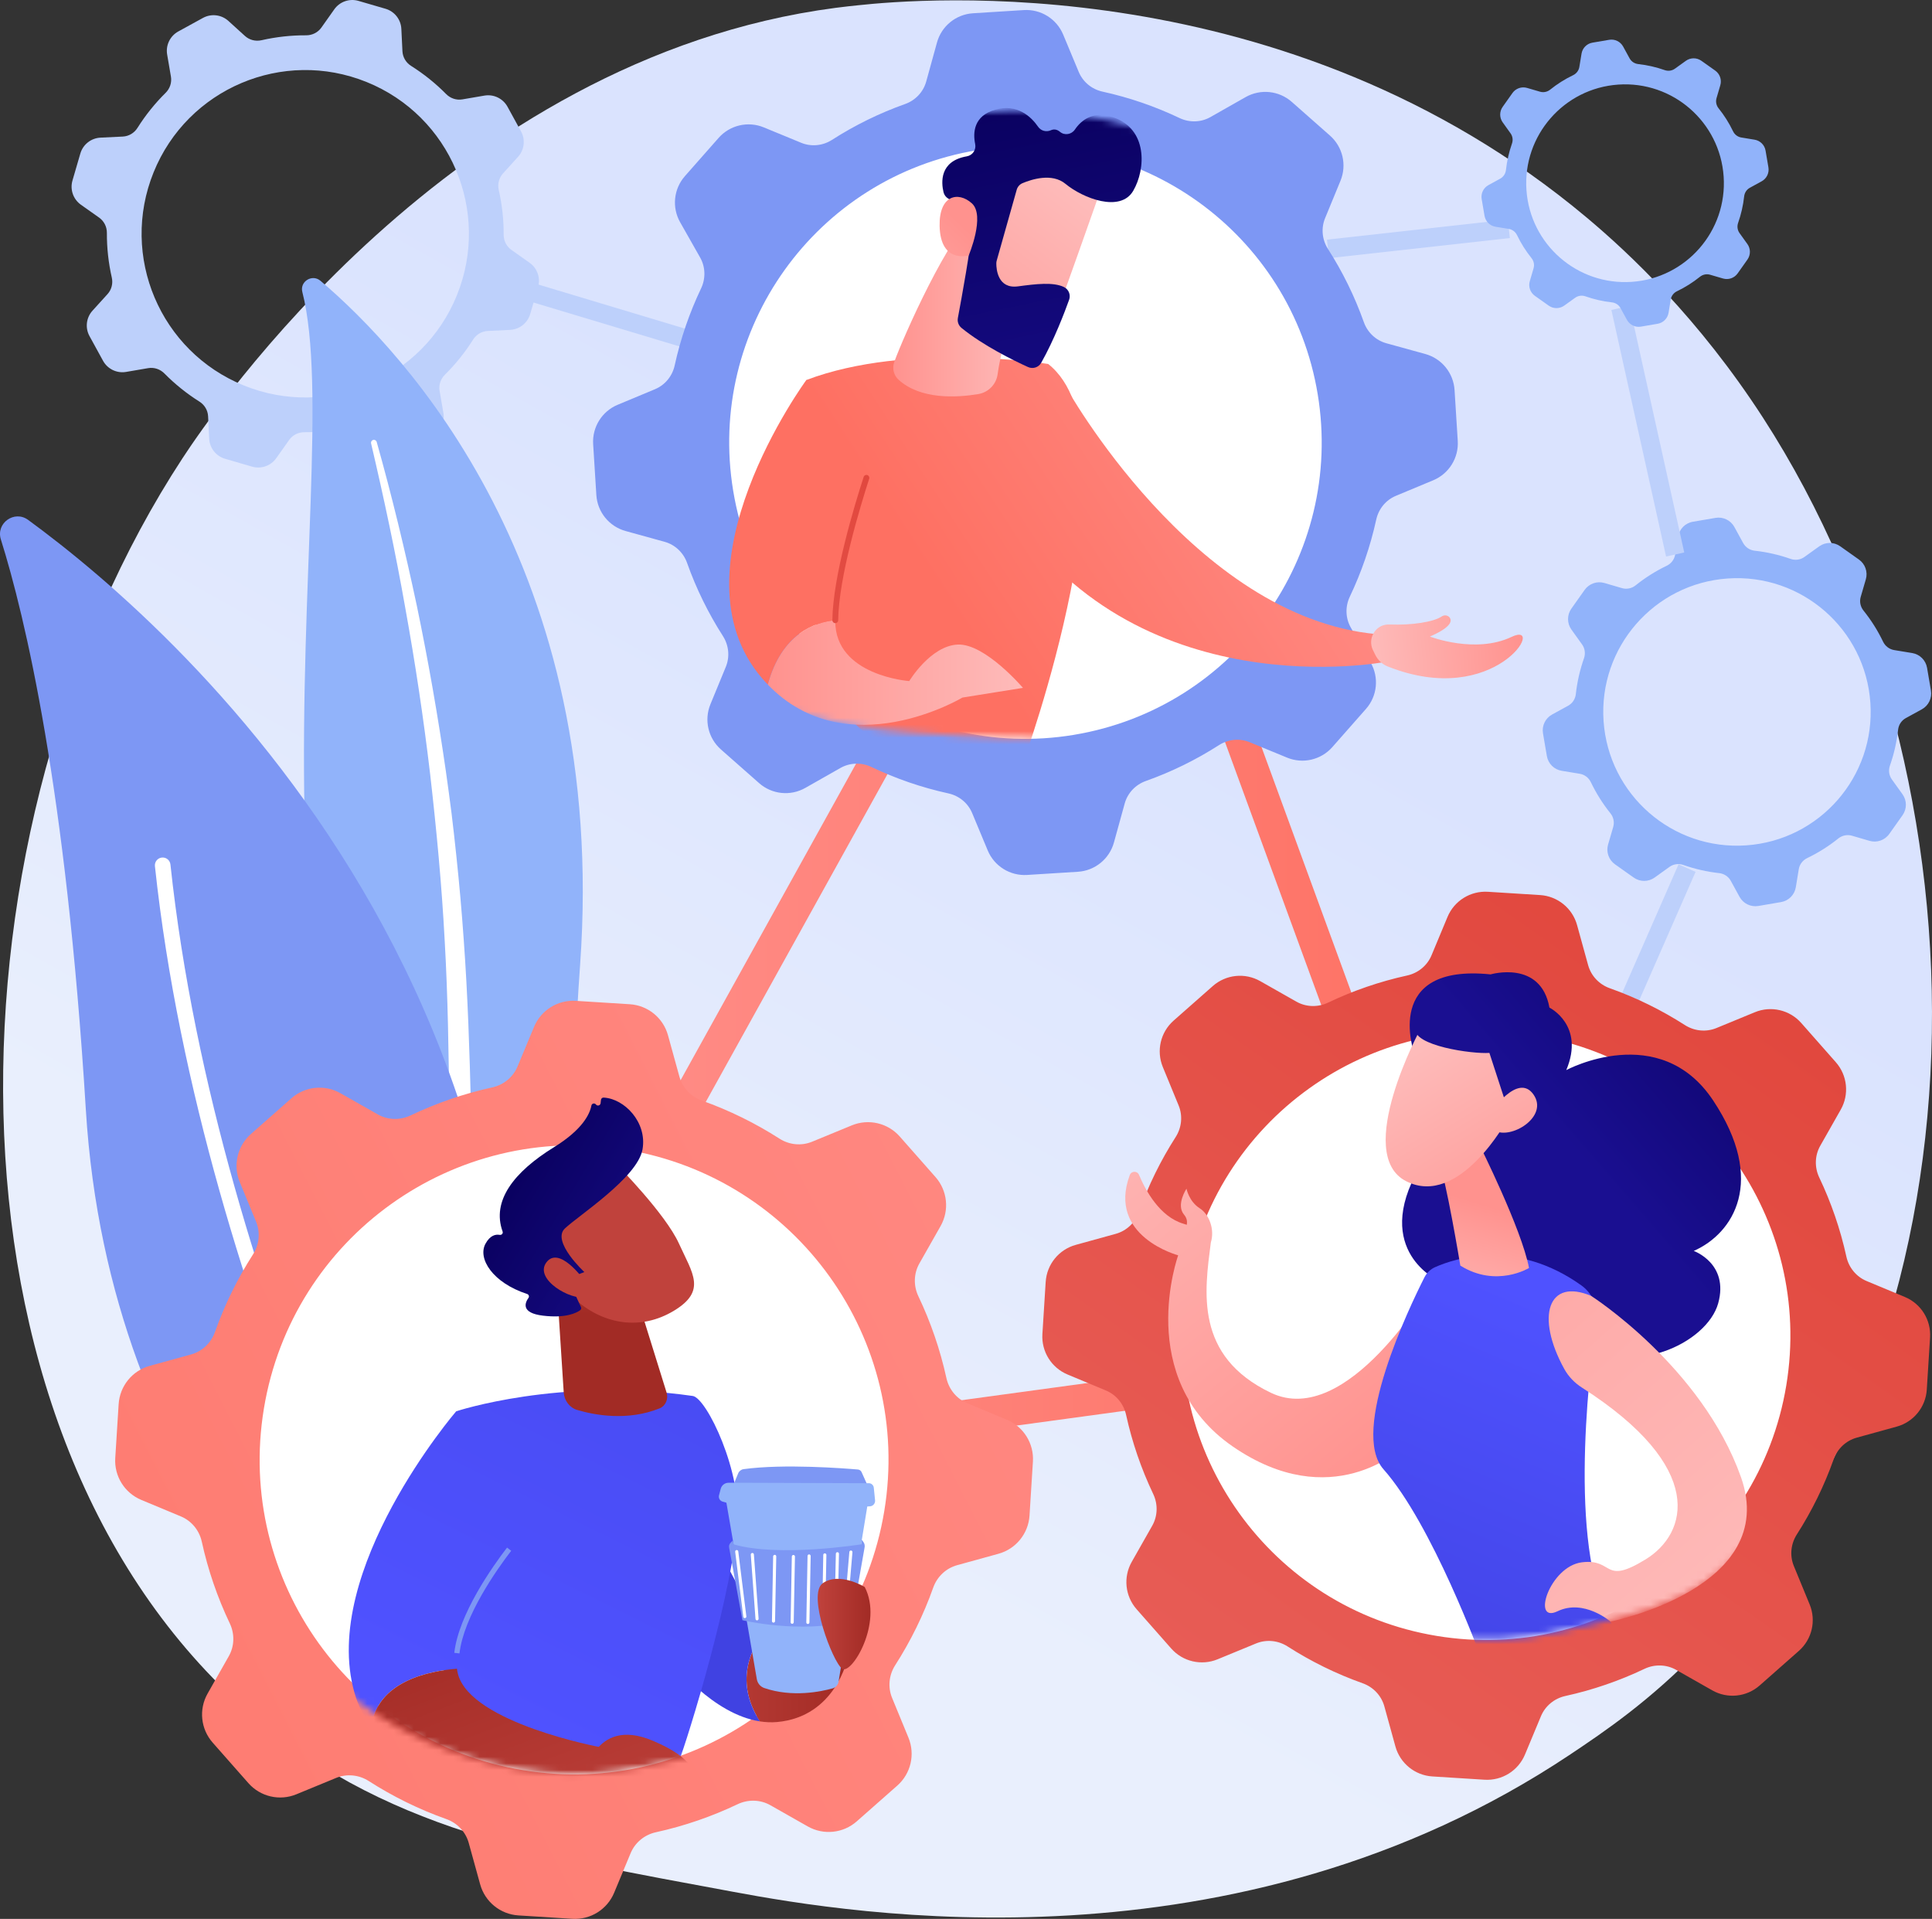 <svg width="292" height="290" viewBox="0 0 292 290" fill="none" xmlns="http://www.w3.org/2000/svg">
<rect x="0" y="0" width="292" height="290" fill="#333333" stroke="none"/>
<g clip-path="url(#clip0_149_3037)">
<path d="M256.924 249.238C249.336 257.062 242.546 261.66 237.347 265.132C186.648 298.993 128.693 289.233 110.775 285.898C81.865 280.516 57.463 276.719 36.495 257.772C-11.147 214.718 -8.83 124.904 27.575 69.268C31.892 62.672 68.241 8.776 126.322 1.182C127.742 0.996 128.802 0.89 129.731 0.792C138.716 -0.16 194.394 -5.182 239.793 32.864C246.292 38.31 256.75 48.133 266.449 63.115C301.911 117.897 302.023 202.741 256.924 249.238Z" fill="url(#paint0_linear_149_3037)"/>
<path d="M253.692 130.632L244.312 152.016L246.887 153.146L256.267 131.762L253.692 130.632Z" fill="#BDD0FB"/>
<path d="M233.206 110.833L233.791 114.258C233.986 115.406 234.888 116.302 236.036 116.49L238.757 116.938C239.493 117.059 240.116 117.537 240.439 118.21C241.25 119.901 242.247 121.476 243.398 122.91C243.866 123.492 244.028 124.262 243.819 124.979L243.045 127.628C242.718 128.746 243.137 129.946 244.085 130.619L246.919 132.627C247.869 133.3 249.139 133.296 250.085 132.618L252.327 131.008C252.933 130.573 253.714 130.472 254.417 130.718C256.152 131.328 257.967 131.748 259.831 131.953C260.573 132.034 261.231 132.463 261.588 133.118L262.912 135.536C263.471 136.557 264.616 137.111 265.762 136.915L269.186 136.33C270.333 136.135 271.229 135.233 271.417 134.084L271.865 131.363C271.986 130.626 272.464 130.004 273.137 129.681C274.828 128.869 276.401 127.872 277.835 126.72C278.418 126.253 279.187 126.091 279.904 126.3L282.553 127.074C283.669 127.4 284.87 126.982 285.542 126.033L287.55 123.199C288.223 122.249 288.22 120.978 287.541 120.032L285.931 117.79C285.496 117.183 285.395 116.402 285.642 115.699C286.251 113.963 286.671 112.148 286.876 110.283C286.957 109.542 287.386 108.884 288.041 108.526L290.46 107.201C291.48 106.642 292.033 105.497 291.838 104.35L291.253 100.926C291.058 99.778 290.156 98.882 289.008 98.693L286.287 98.246C285.551 98.124 284.929 97.646 284.605 96.974C283.794 95.282 282.797 93.708 281.646 92.274C281.178 91.691 281.016 90.921 281.226 90.205L281.999 87.555C282.326 86.438 281.907 85.237 280.959 84.565L278.125 82.556C277.175 81.884 275.904 81.888 274.959 82.566L272.717 84.174C272.111 84.61 271.331 84.711 270.627 84.464C268.892 83.854 267.077 83.435 265.213 83.23C264.471 83.148 263.814 82.719 263.456 82.065L262.132 79.645C261.574 78.624 260.428 78.071 259.282 78.266L255.858 78.851C254.711 79.047 253.815 79.948 253.627 81.097L253.179 83.819C253.058 84.555 252.58 85.178 251.908 85.501C250.217 86.312 248.643 87.309 247.209 88.461C246.626 88.929 245.857 89.091 245.14 88.882L242.492 88.108C241.375 87.781 240.174 88.2 239.502 89.148L237.494 91.983C236.821 92.933 236.826 94.204 237.503 95.149L239.113 97.392C239.548 97.999 239.649 98.779 239.402 99.484C238.793 101.219 238.373 103.034 238.168 104.899C238.087 105.641 237.658 106.299 237.003 106.657L234.585 107.981C233.564 108.54 233.011 109.685 233.206 110.831V110.833ZM242.36 108.966C241.601 97.827 250.013 88.183 261.149 87.423C272.285 86.664 281.927 95.079 282.686 106.217C283.446 117.356 275.033 127.001 263.897 127.76C252.761 128.52 243.119 120.104 242.36 108.966Z" fill="#91B3FA"/>
<path d="M246.289 46.233L243.543 46.842L251.809 84.105L254.554 83.495L246.289 46.233Z" fill="#BDD0FB"/>
<path d="M227.886 33.181L200.556 36.218L200.867 39.014L228.197 35.977L227.886 33.181Z" fill="#BDD0FB"/>
<path d="M223.939 30.086L224.371 32.617C224.515 33.464 225.182 34.127 226.03 34.267L228.041 34.597C228.585 34.687 229.045 35.041 229.284 35.538C229.884 36.788 230.62 37.951 231.471 39.011C231.816 39.442 231.937 40.01 231.782 40.541L231.21 42.499C230.968 43.324 231.278 44.212 231.98 44.709L234.074 46.193C234.776 46.69 235.715 46.688 236.415 46.186L238.072 44.997C238.521 44.675 239.097 44.6 239.618 44.783C240.9 45.234 242.242 45.544 243.62 45.696C244.168 45.756 244.654 46.073 244.919 46.556L245.898 48.344C246.311 49.098 247.157 49.507 248.004 49.363L250.534 48.931C251.382 48.786 252.045 48.119 252.184 47.271L252.514 45.259C252.604 44.715 252.958 44.255 253.454 44.017C254.704 43.416 255.867 42.68 256.927 41.828C257.358 41.483 257.926 41.363 258.456 41.518L260.414 42.09C261.239 42.331 262.127 42.022 262.624 41.32L264.107 39.225C264.604 38.523 264.602 37.584 264.1 36.884L262.911 35.226C262.589 34.777 262.514 34.201 262.698 33.68C263.148 32.397 263.458 31.055 263.61 29.677C263.67 29.129 263.987 28.642 264.47 28.378L266.258 27.398C267.012 26.985 267.42 26.139 267.276 25.292L266.844 22.76C266.7 21.913 266.034 21.25 265.185 21.111L263.174 20.78C262.63 20.69 262.17 20.337 261.931 19.84C261.331 18.59 260.595 17.427 259.743 16.366C259.398 15.935 259.278 15.367 259.433 14.837L260.005 12.879C260.246 12.053 259.937 11.165 259.235 10.668L257.141 9.184C256.439 8.687 255.5 8.689 254.8 9.191L253.143 10.381C252.694 10.703 252.118 10.777 251.597 10.594C250.315 10.143 248.973 9.834 247.595 9.682C247.047 9.621 246.561 9.304 246.296 8.821L245.317 7.033C244.904 6.279 244.058 5.87 243.211 6.015L240.68 6.447C239.833 6.591 239.17 7.257 239.031 8.107L238.701 10.118C238.611 10.662 238.257 11.122 237.76 11.361C236.511 11.961 235.348 12.698 234.288 13.549C233.857 13.894 233.289 14.015 232.759 13.86L230.801 13.288C229.976 13.046 229.088 13.356 228.591 14.057L227.107 16.153C226.611 16.855 226.613 17.794 227.115 18.493L228.304 20.151C228.626 20.599 228.701 21.176 228.517 21.697C228.066 22.979 227.757 24.321 227.605 25.7C227.544 26.248 227.228 26.734 226.744 26.999L224.957 27.978C224.203 28.391 223.794 29.237 223.939 30.085V30.086ZM230.704 28.706C230.143 20.474 236.36 13.344 244.591 12.783C252.822 12.223 259.949 18.441 260.51 26.675C261.071 34.908 254.853 42.036 246.622 42.597C238.391 43.158 231.264 36.939 230.704 28.706Z" fill="#91B3FA"/>
<path d="M75.355 41.196L74.546 43.89L108.602 54.129L109.411 51.435L75.355 41.196Z" fill="#BDD0FB"/>
<path d="M12.142 23.201L10.953 27.282C10.555 28.649 11.067 30.117 12.229 30.941L14.984 32.889C15.728 33.416 16.158 34.276 16.154 35.188C16.142 37.484 16.398 39.75 16.896 41.945C17.099 42.836 16.866 43.77 16.252 44.447L13.983 46.948C13.026 48.002 12.844 49.547 13.528 50.796L15.571 54.523C16.256 55.771 17.658 56.448 19.06 56.207L22.389 55.637C23.289 55.482 24.202 55.788 24.844 56.438C26.426 58.039 28.2 59.471 30.142 60.695C30.914 61.181 31.408 62.005 31.452 62.918L31.616 66.289C31.684 67.712 32.648 68.933 34.014 69.332L38.094 70.521C39.461 70.92 40.929 70.407 41.752 69.245L43.7 66.49C44.227 65.745 45.087 65.315 45.999 65.319C48.294 65.331 50.559 65.076 52.754 64.577C53.645 64.374 54.578 64.607 55.255 65.221L57.755 67.491C58.809 68.448 60.354 68.63 61.603 67.946L65.329 65.902C66.576 65.217 67.253 63.816 67.013 62.412L66.442 59.083C66.288 58.182 66.593 57.269 67.244 56.627C68.844 55.044 70.275 53.27 71.499 51.328C71.985 50.556 72.809 50.061 73.721 50.017L77.091 49.854C78.514 49.785 79.735 48.821 80.134 47.454L81.323 43.373C81.721 42.005 81.209 40.537 80.047 39.715L77.292 37.766C76.548 37.239 76.118 36.379 76.122 35.467C76.134 33.171 75.879 30.905 75.38 28.71C75.177 27.819 75.41 26.885 76.024 26.208L78.293 23.707C79.25 22.653 79.432 21.108 78.748 19.859L76.705 16.132C76.02 14.884 74.618 14.207 73.216 14.448L69.887 15.018C68.987 15.173 68.074 14.867 67.432 14.217C65.85 12.616 64.076 11.184 62.134 9.96C61.362 9.474 60.868 8.65 60.824 7.738L60.66 4.366C60.592 2.944 59.628 1.722 58.261 1.323L54.181 0.134C52.814 -0.264 51.346 0.248 50.524 1.41L48.576 4.165C48.049 4.91 47.189 5.34 46.277 5.336C43.982 5.324 41.717 5.58 39.523 6.079C38.632 6.282 37.698 6.048 37.021 5.434L34.521 3.164C33.467 2.207 31.922 2.025 30.673 2.709L26.947 4.754C25.7 5.44 25.023 6.84 25.264 8.244L25.834 11.573C25.988 12.474 25.683 13.387 25.032 14.03C23.432 15.612 22.001 17.386 20.777 19.329C20.291 20.101 19.467 20.595 18.555 20.639L15.184 20.802C13.762 20.872 12.541 21.835 12.142 23.202V23.201ZM23.214 26.046C28.338 13.382 42.756 7.271 55.416 12.398C68.077 17.523 74.186 31.945 69.061 44.608C63.937 57.272 49.519 63.382 36.859 58.257C24.198 53.131 18.089 38.709 23.214 26.046Z" fill="#BDD0FB"/>
<path d="M45.694 44.126C45.288 42.537 47.184 41.372 48.434 42.434C61.124 53.211 91.952 85.845 87.678 145.788C82.315 220.995 99.248 247.491 119.459 263.158C119.459 263.158 92.455 256.667 74.327 229.828C29.816 163.934 52.909 72.374 45.694 44.126Z" fill="#91B3FA"/>
<g style="mix-blend-mode:soft-light">
<path d="M56.086 67.011C58.019 75.257 59.788 83.537 61.252 91.869C62.76 100.192 64.015 108.557 65.007 116.95C65.967 125.345 66.769 133.757 67.213 142.19C67.695 150.621 67.815 159.064 67.904 167.541C68.041 176.012 68.132 184.547 69.096 193.098C70.049 201.633 72.038 210.19 75.53 218.131C76.403 220.11 77.315 222.08 78.334 223.978C79.318 225.895 80.388 227.769 81.491 229.622C83.715 233.32 86.189 236.876 88.915 240.233C94.385 246.934 100.871 252.796 107.937 257.678C108.681 258.191 109.701 258.005 110.214 257.261C110.718 256.531 110.548 255.534 109.838 255.012L109.832 255.008C108.148 253.772 106.479 252.519 104.871 251.194C104.057 250.545 103.273 249.861 102.476 249.192C101.707 248.494 100.909 247.825 100.161 247.103C97.122 244.269 94.287 241.225 91.689 237.986C86.47 231.541 82.186 224.282 78.836 216.702C77.204 212.892 75.854 208.969 74.812 204.954C73.772 200.938 73.039 196.838 72.54 192.691C71.541 184.394 71.382 175.948 71.183 167.478C70.974 159.006 70.705 150.495 70.087 142.007C69.789 137.763 69.416 133.525 68.966 129.296C68.754 127.18 68.5 125.069 68.251 122.957C67.981 120.848 67.7 118.74 67.4 116.636C66.191 108.22 64.724 99.844 62.995 91.527C61.226 83.219 59.237 74.959 56.934 66.791C56.869 66.557 56.626 66.421 56.393 66.487C56.166 66.551 56.032 66.783 56.084 67.01L56.086 67.011Z" fill="white"/>
</g>
<path d="M72.51 263.253C71.817 266.193 68.347 267.472 65.89 265.712C52.336 256.009 16.494 225.111 12.971 167.666C9.995 119.157 3.773 93.135 0.13 81.519C-0.641 79.063 2.172 77.05 4.25 78.569C27.179 95.325 97.622 156.689 72.51 263.254V263.253Z" fill="#7D97F4"/>
<g style="mix-blend-mode:soft-light">
<path d="M68.45 263.751C68.393 263.799 68.331 263.843 68.263 263.881C67.694 264.198 66.976 263.995 66.659 263.426C66.299 262.78 30.598 198.162 23.415 130.899C23.346 130.251 23.814 129.67 24.462 129.6C25.11 129.531 25.691 130 25.76 130.649C32.891 197.422 68.362 261.636 68.718 262.276C68.997 262.777 68.873 263.394 68.45 263.751Z" fill="white"/>
</g>
<path d="M67.41 227.205L166.847 47.831L224.651 205.756L67.411 227.205H67.41ZM165.928 59.638L76.476 221.001L217.928 201.705L165.928 59.638Z" fill="url(#paint1_linear_149_3037)"/>
<path d="M226.484 254.019C255.477 254.019 278.981 230.509 278.981 201.509C278.981 172.508 255.477 148.998 226.484 148.998C197.491 148.998 173.987 172.508 173.987 201.509C173.987 230.509 197.491 254.019 226.484 254.019Z" fill="white"/>
<path d="M158.043 193.727L157.547 201.612C157.381 204.253 158.909 206.709 161.352 207.727L167.14 210.139C168.706 210.792 169.835 212.176 170.198 213.833C171.112 218.001 172.497 222.005 174.294 225.782C175.024 227.316 174.982 229.105 174.145 230.582L171.047 236.043C169.742 238.345 170.04 241.222 171.79 243.206L177.013 249.132C178.763 251.117 181.579 251.773 184.026 250.765L189.83 248.375C191.401 247.728 193.18 247.91 194.609 248.826C198.131 251.084 201.928 252.958 205.949 254.387C207.547 254.955 208.779 256.249 209.23 257.884L210.898 263.93C211.602 266.481 213.846 268.304 216.487 268.47L224.369 268.966C227.01 269.132 229.464 267.604 230.483 265.16L232.895 259.37C233.547 257.804 234.931 256.676 236.587 256.312C240.755 255.398 244.758 254.013 248.534 252.214C250.068 251.484 251.855 251.526 253.333 252.364L258.792 255.462C261.092 256.768 263.969 256.471 265.953 254.72L271.877 249.495C273.862 247.745 274.518 244.928 273.511 242.48L271.121 236.675C270.475 235.104 270.657 233.324 271.573 231.894C273.83 228.372 275.704 224.573 277.132 220.551C277.7 218.953 278.994 217.721 280.628 217.27L286.673 215.6C289.224 214.896 291.046 212.652 291.212 210.011L291.707 202.126C291.873 199.484 290.346 197.029 287.904 196.012L282.115 193.599C280.55 192.947 279.421 191.563 279.058 189.906C278.144 185.738 276.759 181.733 274.961 177.956C274.231 176.423 274.273 174.634 275.111 173.157L278.209 167.696C279.514 165.394 279.216 162.517 277.466 160.532L272.242 154.607C270.493 152.621 267.677 151.966 265.23 152.974L259.426 155.364C257.855 156.011 256.076 155.829 254.646 154.912C251.125 152.655 247.327 150.78 243.306 149.352C241.708 148.784 240.476 147.49 240.026 145.855L238.358 139.809C237.654 137.257 235.41 135.434 232.769 135.269L224.886 134.773C222.246 134.607 219.791 136.135 218.774 138.577L216.362 144.367C215.71 145.933 214.326 147.063 212.669 147.426C208.502 148.34 204.499 149.725 200.723 151.523C199.19 152.253 197.401 152.211 195.925 151.373L190.466 148.275C188.165 146.969 185.288 147.267 183.303 149.018L177.379 154.243C175.394 155.993 174.74 158.81 175.747 161.256L178.136 167.063C178.783 168.634 178.601 170.413 177.685 171.843C175.428 175.365 173.554 179.164 172.125 183.186C171.557 184.785 170.264 186.017 168.629 186.468L162.585 188.136C160.034 188.84 158.211 191.085 158.045 193.727H158.043ZM179.278 194.377C183.415 169.324 207.073 152.369 232.119 156.508C257.165 160.647 274.115 184.31 269.978 209.362C265.841 234.414 242.184 251.368 217.138 247.231C192.092 243.093 175.141 219.43 179.279 194.377H179.278Z" fill="url(#paint2_linear_149_3037)"/>
<mask id="mask0_149_3037" style="mask-type:luminance" maskUnits="userSpaceOnUse" x="157" y="141" width="124" height="107">
<path d="M234.717 246.736C215.431 250.827 194.942 242.479 183.472 228.009C178.807 222.123 159.707 201.575 158.043 193.727C152.289 166.589 190.195 147.807 217.325 142.052C244.457 136.296 274.782 154.875 280.535 182.012C283.103 194.121 272.133 218.77 266.688 228.875C259.932 241.417 249.743 243.546 234.716 246.735L234.717 246.736Z" fill="white"/>
</mask>
<g mask="url(#mask0_149_3037)">
<path d="M170.755 177.581C170.993 176.944 171.889 176.928 172.15 177.554C173.121 179.875 175.266 183.87 178.846 184.934C179.027 184.987 179.198 185.043 179.364 185.1C179.46 184.619 179.394 184.083 178.955 183.566C177.697 182.086 179.325 179.644 179.325 179.644C179.325 179.644 179.696 181.568 181.323 182.604C182.725 183.497 183.629 185.761 183.002 187.791C182.062 195.157 180.499 204.939 192.077 210.486C203.656 216.033 216.24 194.231 216.24 194.231L211.737 218.914C211.737 218.914 201.252 228.897 186.303 218.593C171.352 208.288 178.068 189.713 178.068 189.713C178.068 189.713 167.296 186.865 170.755 177.58V177.581Z" fill="url(#paint3_linear_149_3037)"/>
<path d="M213.731 159.111C213.731 159.111 208.878 145.576 225.287 147.257C225.287 147.257 232.868 145.019 234.18 152.277C234.18 152.277 239.582 154.938 236.724 161.722C236.724 161.722 250.833 154.129 258.927 166.316C267.021 178.504 261.981 186.404 255.99 189.05C255.99 189.05 261.353 190.949 259.684 196.969C258.015 202.989 246.431 208.541 238.415 202.483C238.415 202.483 218.43 207.725 217.031 193.316C217.031 193.316 206.811 188.399 215.248 175.285C223.685 162.17 213.73 159.111 213.73 159.111H213.731Z" fill="url(#paint4_linear_149_3037)"/>
<path d="M216.912 191.497C219.996 190.133 229.103 187.186 239.006 194.261C240.685 195.461 241.566 197.495 241.277 199.54C239.997 208.617 236.968 235.34 243.892 245.867C243.892 245.867 235.521 257.804 223.834 250.501C223.834 250.501 216.471 230.363 209.097 222.044C204.006 216.3 212.989 197.581 215.287 193.043C215.635 192.355 216.206 191.807 216.91 191.497H216.912Z" fill="url(#paint5_linear_149_3037)"/>
<path d="M223.567 172.945C223.567 172.945 229.992 185.757 231.092 191.627C231.092 191.627 226.154 194.668 220.712 191.267C220.712 191.267 218.511 177.94 217.461 175.637L223.566 172.945H223.567Z" fill="url(#paint6_linear_149_3037)"/>
<path d="M214.688 155.493C214.688 155.493 204.474 174.402 212.517 178.51C220.56 182.617 227.833 169.178 227.833 169.178C227.833 169.178 229.516 159.32 226.103 156.476C222.691 153.633 214.688 155.493 214.688 155.493Z" fill="url(#paint7_linear_149_3037)"/>
<path d="M219.903 150.625C219.903 150.625 214.378 152.691 213.905 155.367C213.431 158.045 222.603 159.318 225.105 159.123L228.414 169.27C228.414 169.27 233.107 158.743 230.051 153.388C226.995 148.034 219.903 150.625 219.903 150.625Z" fill="url(#paint8_linear_149_3037)"/>
<path d="M225.269 168.203C225.269 168.203 229.391 162.008 231.768 165.41C234.145 168.812 228.227 172.335 225.835 170.819L225.269 168.204V168.203Z" fill="url(#paint9_linear_149_3037)"/>
<path d="M240.496 195.854C240.496 195.854 257.217 206.535 263.136 223.259C269.054 239.983 243.404 245.064 243.404 245.064C243.404 245.064 239.398 241.582 235.403 243.506C231.409 245.429 234.22 236.698 239.102 236.106C243.985 235.514 242.209 239.658 248.72 235.663C255.062 231.77 258.034 221.824 239.08 209.697C237.981 208.994 237.056 208.038 236.426 206.896C232.038 198.922 233.99 193.088 240.496 195.854Z" fill="url(#paint10_linear_149_3037)"/>
</g>
<path d="M86.766 275.934C117.811 275.934 142.979 250.761 142.979 219.707C142.979 188.654 117.811 163.48 86.766 163.48C55.72 163.48 30.553 188.654 30.553 219.707C30.553 250.761 55.72 275.934 86.766 275.934Z" fill="white"/>
<path d="M17.932 212.206L17.419 220.356C17.248 223.086 18.827 225.625 21.351 226.677L27.335 229.171C28.953 229.846 30.121 231.277 30.497 232.989C31.441 237.299 32.873 241.438 34.731 245.343C35.486 246.929 35.443 248.777 34.576 250.304L31.374 255.949C30.025 258.329 30.332 261.303 32.142 263.355L37.542 269.481C39.351 271.533 42.262 272.211 44.791 271.169L50.792 268.697C52.415 268.029 54.254 268.217 55.733 269.165C59.373 271.499 63.3 273.437 67.456 274.914C69.108 275.501 70.381 276.839 70.847 278.529L72.572 284.779C73.3 287.416 75.62 289.301 78.35 289.472L86.499 289.985C89.229 290.157 91.767 288.577 92.819 286.052L95.312 280.067C95.986 278.448 97.417 277.281 99.13 276.904C103.438 275.96 107.577 274.528 111.48 272.668C113.066 271.913 114.914 271.956 116.442 272.823L122.085 276.026C124.465 277.376 127.438 277.068 129.489 275.258L135.613 269.856C137.665 268.047 138.343 265.135 137.301 262.605L134.83 256.603C134.162 254.98 134.35 253.14 135.298 251.661C137.631 248.02 139.569 244.092 141.045 239.935C141.632 238.282 142.969 237.009 144.659 236.543L150.909 234.818C153.545 234.09 155.43 231.768 155.601 229.038L156.114 220.887C156.285 218.157 154.706 215.618 152.182 214.566L146.198 212.072C144.58 211.397 143.412 209.966 143.036 208.253C142.092 203.943 140.66 199.804 138.802 195.899C138.047 194.313 138.09 192.465 138.957 190.938L142.159 185.293C143.509 182.913 143.2 179.939 141.391 177.887L135.991 171.761C134.182 169.709 131.27 169.031 128.742 170.073L122.741 172.544C121.118 173.212 119.279 173.024 117.8 172.076C114.16 169.742 110.233 167.804 106.077 166.327C104.425 165.74 103.152 164.402 102.686 162.712L100.961 156.461C100.233 153.824 97.913 151.939 95.183 151.767L87.034 151.255C84.304 151.083 81.766 152.663 80.714 155.188L78.221 161.173C77.546 162.791 76.116 163.96 74.404 164.335C70.095 165.28 65.957 166.712 62.053 168.571C60.468 169.326 58.62 169.283 57.093 168.416L51.449 165.213C49.07 163.863 46.097 164.171 44.045 165.981L37.921 171.383C35.87 173.192 35.192 176.103 36.234 178.634L38.705 184.636C39.373 186.26 39.185 188.099 38.237 189.578C35.904 193.219 33.966 197.146 32.49 201.304C31.903 202.957 30.566 204.23 28.876 204.696L22.626 206.421C19.99 207.149 18.105 209.47 17.934 212.2L17.932 212.206ZM39.884 212.877C44.161 186.979 68.618 169.452 94.51 173.73C120.402 178.008 137.925 202.47 133.647 228.369C129.37 254.267 104.914 271.795 79.022 267.516C53.13 263.238 35.607 238.776 39.884 212.877Z" fill="url(#paint11_linear_149_3037)"/>
<mask id="mask1_149_3037" style="mask-type:luminance" maskUnits="userSpaceOnUse" x="22" y="157" width="124" height="112">
<path d="M97.195 267.003C77.258 271.232 56.076 262.604 44.219 247.645C39.396 241.56 24.467 221.423 22.747 213.311C16.799 185.257 51.163 164.751 79.209 158.803C107.257 152.853 138.613 172.042 144.561 200.096C147.215 212.614 142.536 238.546 136.908 248.992C129.922 261.957 112.728 263.709 97.195 267.004V267.003Z" fill="white"/>
</mask>
<g mask="url(#mask1_149_3037)">
<path d="M116.363 245.529C119.129 247.758 122.45 248.61 126.338 246.597L128.102 250.598C128.102 250.598 126.33 259.447 117.455 260.247C116.571 260.326 115.7 260.282 114.845 260.15C110.73 253.732 113.783 248.419 116.363 245.529Z" fill="url(#paint12_linear_149_3037)"/>
<path d="M101.75 251.304L105.987 226.055C106.154 226.317 109.584 240.066 116.362 245.529C113.782 248.419 110.73 253.731 114.844 260.149C107.668 259.035 101.749 251.304 101.749 251.304H101.75Z" fill="url(#paint13_linear_149_3037)"/>
<path d="M68.943 213.289C68.943 213.289 84.554 208.083 104.702 210.969C106.806 211.27 112.247 222.619 111.436 230.504C110.064 243.858 102.779 266.271 102.518 266.341C94.117 268.572 66.436 266.69 66.436 266.69L68.942 213.289H68.943Z" fill="url(#paint14_linear_149_3037)"/>
<path d="M84.329 196.893L85.199 210.421C85.28 211.679 86.094 212.746 87.237 213.084C89.867 213.863 94.833 214.802 99.7 212.839C100.591 212.48 101.048 211.425 100.749 210.463L94.31 189.775L84.329 196.893Z" fill="url(#paint15_linear_149_3037)"/>
<path d="M93.313 176.103C93.313 176.103 100.568 183.423 102.621 187.947C104.674 192.471 106.834 195.084 101.851 198.092C96.867 201.099 91.331 200.185 87.103 196.526C87.103 196.526 80.525 190.913 80.254 187.674C79.983 184.434 93.313 176.102 93.313 176.102V176.103Z" fill="url(#paint16_linear_149_3037)"/>
<path d="M87.642 192.505L88.318 192.243C88.318 192.243 83.316 187.612 85.373 185.658C87.43 183.704 96.352 177.963 97.109 173.712C97.836 169.614 94.377 166.029 91.222 165.875C91.022 165.866 90.853 166.024 90.83 166.223L90.77 166.731C90.729 167.079 90.286 167.201 90.074 166.922C89.872 166.658 89.446 166.749 89.385 167.076C89.144 168.353 88.061 170.699 83.745 173.363C77.622 177.142 74.298 181.506 75.961 186.107C76.067 186.398 75.82 186.677 75.514 186.622C74.912 186.515 74.079 186.678 73.378 187.958C72.159 190.185 74.433 193.848 79.665 195.556C79.914 195.638 80.027 195.933 79.874 196.145C79.337 196.893 78.697 198.426 82.054 198.831C85.488 199.248 87.106 198.428 87.678 198.019C87.832 197.909 87.886 197.708 87.806 197.536L85.988 193.593C85.894 193.389 85.991 193.148 86.2 193.067L87.64 192.507L87.642 192.505Z" fill="url(#paint17_linear_149_3037)"/>
<path d="M88.137 193.286C88.137 193.286 84.489 188.226 82.58 190.783C80.67 193.341 86.337 196.581 88.446 196.003L88.137 193.284V193.286Z" fill="url(#paint18_linear_149_3037)"/>
<path d="M69.061 252.189C68.216 246.223 74.394 237.453 76.948 234.125C77.679 233.173 78.088 232.009 78.099 230.809C78.173 222.36 74.627 216.933 68.944 213.29C68.944 213.29 48.318 237.326 53.57 255.813C54.137 257.808 55.016 259.522 56.128 260.995C56.955 254.03 65.006 252.51 69.062 252.188L69.061 252.189Z" fill="url(#paint19_linear_149_3037)"/>
<path d="M69.446 249.881L68.661 249.791C69.327 243.94 74.459 236.717 76.635 233.884L77.262 234.366C75.127 237.147 70.09 244.227 69.446 249.881Z" fill="#7D97F4"/>
<path d="M69.223 253.015C69.151 252.747 69.101 252.47 69.061 252.188C65.005 252.51 56.955 254.029 56.127 260.996C65.332 273.173 90.702 268.779 90.702 268.779V264.041C90.702 264.041 71.218 260.421 69.222 253.015H69.223Z" fill="url(#paint20_linear_149_3037)"/>
<path d="M88.263 268.757C88.263 268.757 89.643 259.295 98.61 263.052C105.35 265.876 104.692 268.24 104.692 268.24L88.263 268.757Z" fill="url(#paint21_linear_149_3037)"/>
<path d="M131.251 226.63L126.737 254.153C126.659 254.635 126.311 255.027 125.846 255.158C124.127 255.642 119.776 256.571 115.508 255.107C114.92 254.905 114.492 254.389 114.386 253.772L109.604 226.035L131.251 226.63Z" fill="#91B3FA"/>
<path d="M131.251 224.778L130.221 222.481C130.12 222.257 129.908 222.105 129.665 222.084C127.659 221.911 118.432 221.193 112.385 222.03C112.022 222.08 111.713 222.32 111.571 222.661L110.769 224.591L131.252 224.778H131.251Z" fill="#7D97F4"/>
<path d="M132.064 224.838L132.257 226.735C132.304 227.2 131.961 227.612 131.498 227.645C128.006 227.884 114.616 228.661 109.18 226.924C108.789 226.799 108.566 226.383 108.67 225.982L108.926 225.008C109.068 224.463 109.557 224.083 110.115 224.085L131.315 224.153C131.702 224.154 132.025 224.45 132.064 224.838Z" fill="#91B3FA"/>
<path d="M130.142 233.395C130.142 233.395 117.753 235.382 110.874 233.395L110.769 232.787L110.402 233.173C110.225 233.359 110.148 233.62 110.194 233.874L112.208 244.858C112.208 244.858 120.885 246.945 128.716 244.992L130.671 233.877C130.734 233.571 130.662 233.253 130.473 233.006L130.253 232.717L130.142 233.396V233.395Z" fill="#7D97F4"/>
<g style="mix-blend-mode:soft-light">
<path d="M122.097 245.431C121.967 245.429 121.864 245.321 121.866 245.192L122.052 235.147C122.054 235.016 122.162 234.908 122.292 234.915C122.421 234.918 122.525 235.025 122.523 235.155L122.336 245.2C122.334 245.329 122.229 245.431 122.101 245.431H122.097ZM119.723 245.402C119.593 245.4 119.49 245.292 119.492 245.162L119.676 235.23C119.678 235.101 119.79 234.994 119.916 234.999C120.045 235.001 120.149 235.109 120.147 235.239L119.963 245.171C119.961 245.299 119.855 245.402 119.727 245.402H119.723ZM124.473 245.293C124.343 245.291 124.24 245.183 124.242 245.053L124.428 234.987C124.43 234.857 124.534 234.736 124.667 234.755C124.797 234.757 124.901 234.865 124.899 234.995L124.712 245.062C124.71 245.191 124.605 245.293 124.477 245.293H124.473ZM116.903 245.227C116.773 245.225 116.669 245.117 116.672 244.988L116.852 235.206C116.855 235.077 116.965 234.994 117.092 234.975C117.222 234.977 117.325 235.085 117.323 235.215L117.142 244.996C117.14 245.125 117.034 245.227 116.907 245.227H116.903ZM126.34 245.068C126.21 245.065 126.106 244.957 126.11 244.828L126.33 234.808C126.333 234.678 126.423 234.582 126.571 234.578C126.7 234.581 126.804 234.688 126.801 234.818L126.58 244.838C126.577 244.967 126.472 245.068 126.345 245.068H126.34ZM114.184 244.662L113.474 234.951C113.464 234.821 113.561 234.708 113.691 234.699C113.826 234.686 113.934 234.787 113.943 234.916L114.653 244.628C114.663 244.757 114.565 244.87 114.436 244.88C114.429 244.88 114.424 244.88 114.418 244.88C114.296 244.88 114.192 244.786 114.184 244.661V244.662ZM127.733 244.814C127.603 244.802 127.507 244.688 127.518 244.56L128.369 234.54C128.381 234.41 128.492 234.315 128.624 234.325C128.753 234.337 128.849 234.451 128.838 234.58L127.987 244.6C127.976 244.722 127.874 244.815 127.752 244.815C127.746 244.815 127.739 244.815 127.733 244.815V244.814ZM112.337 244.337L111.114 234.517C111.099 234.388 111.19 234.27 111.318 234.254C111.448 234.236 111.565 234.331 111.581 234.459L112.803 244.279C112.819 244.408 112.728 244.526 112.599 244.542C112.59 244.543 112.58 244.544 112.57 244.544C112.453 244.544 112.352 244.456 112.337 244.338V244.337Z" fill="white"/>
</g>
<path d="M130.693 239.842C130.693 239.842 126.873 237.492 124.349 239.271C121.944 240.967 125.866 251.191 127.278 252.189C128.689 253.186 133.516 245.254 130.693 239.842Z" fill="url(#paint22_linear_149_3037)"/>
</g>
<path d="M154.985 119.622C183.979 119.622 207.483 96.113 207.483 67.112C207.483 38.111 183.979 14.602 154.985 14.602C125.992 14.602 102.488 38.111 102.488 67.112C102.488 96.113 125.992 119.622 154.985 119.622Z" fill="white"/>
<path d="M215.419 53.501L209.531 51.876C207.938 51.436 206.679 50.236 206.126 48.679C204.734 44.762 202.909 41.062 200.711 37.631C199.818 36.238 199.641 34.504 200.271 32.974L202.599 27.319C203.58 24.935 202.942 22.193 201.008 20.488L195.238 15.398C193.304 13.693 190.504 13.403 188.261 14.675L182.944 17.693C181.505 18.509 179.764 18.55 178.27 17.838C174.592 16.086 170.694 14.738 166.634 13.847C165.02 13.494 163.672 12.393 163.038 10.868L160.688 5.229C159.696 2.849 157.306 1.362 154.734 1.523L147.056 2.005C144.485 2.166 142.298 3.943 141.613 6.428L139.988 12.317C139.549 13.91 138.348 15.17 136.792 15.723C132.876 17.114 129.177 18.941 125.747 21.139C124.354 22.032 122.621 22.209 121.092 21.58L115.439 19.251C113.055 18.27 110.312 18.909 108.608 20.842L103.52 26.614C101.815 28.547 101.526 31.349 102.797 33.591L105.814 38.91C106.631 40.349 106.671 42.091 105.961 43.585C104.209 47.264 102.861 51.163 101.971 55.224C101.618 56.838 100.518 58.186 98.993 58.822L93.354 61.173C90.976 62.164 89.488 64.555 89.649 67.128L90.131 74.809C90.293 77.381 92.068 79.568 94.553 80.253L100.44 81.879C102.032 82.318 103.292 83.518 103.845 85.075C105.237 88.993 107.062 92.693 109.26 96.124C110.153 97.517 110.33 99.25 109.701 100.779L107.373 106.434C106.392 108.818 107.031 111.562 108.963 113.266L114.734 118.355C116.666 120.06 119.468 120.349 121.709 119.078L127.027 116.06C128.466 115.243 130.207 115.202 131.7 115.914C135.378 117.666 139.277 119.015 143.336 119.905C144.95 120.258 146.298 121.359 146.933 122.884L149.283 128.523C150.274 130.903 152.665 132.39 155.237 132.229L162.915 131.747C165.487 131.585 167.673 129.81 168.359 127.324L169.985 121.435C170.424 119.842 171.624 118.583 173.18 118.029C177.097 116.637 180.796 114.812 184.226 112.613C185.619 111.72 187.352 111.543 188.88 112.173L194.534 114.501C196.917 115.482 199.66 114.843 201.364 112.91L206.451 107.138C208.156 105.205 208.446 102.403 207.174 100.161L204.157 94.842C203.34 93.403 203.299 91.661 204.012 90.168C205.763 86.489 207.111 82.589 208.001 78.528C208.355 76.914 209.455 75.566 210.98 74.931L216.617 72.582C218.996 71.59 220.484 69.199 220.322 66.626L219.84 58.946C219.678 56.373 217.904 54.186 215.419 53.5V53.501ZM162.282 111.06C137.887 115.09 114.844 98.576 110.814 74.175C106.785 49.773 123.294 26.725 147.69 22.695C172.086 18.664 195.128 35.178 199.157 59.579C203.187 83.98 186.677 107.028 162.282 111.059V111.06Z" fill="#7D97F4"/>
<mask id="mask2_149_3037" style="mask-type:luminance" maskUnits="userSpaceOnUse" x="104" y="16" width="132" height="96">
<path d="M128.596 109.543C147.084 113.144 223.735 113.364 234.906 99.27C239.449 93.537 202.898 78.651 204.519 71.007C210.123 44.575 193.601 23.727 167.176 18.121C140.749 12.516 113.345 23.83 107.741 50.263C105.24 62.057 102.439 83.764 107.741 93.606C114.322 105.822 113.911 106.683 128.596 109.544V109.543Z" fill="white"/>
</mask>
<g mask="url(#mask2_149_3037)">
<path d="M160.995 58.304C160.995 58.304 180.345 93.303 208.066 95.835L209.544 100.004C209.544 100.004 171.343 107.466 151.775 75.988L160.995 58.303V58.304Z" fill="url(#paint23_linear_149_3037)"/>
<path d="M207.511 98.262C206.65 96.516 207.865 94.408 209.81 94.378C209.906 94.377 210.005 94.378 210.106 94.381C213.368 94.502 216.675 94 217.897 93.163C218.303 92.886 218.878 92.964 219.136 93.381C219.474 93.927 219.207 94.853 216.116 96.2C216.116 96.2 222.957 98.866 228.465 96.248C233.835 93.696 226.077 107.21 209.742 100.725C208.921 100.399 208.254 99.769 207.864 98.976L207.512 98.261L207.511 98.262Z" fill="url(#paint24_linear_149_3037)"/>
<path d="M154.607 115.326C154.607 115.326 172.545 66.172 158.423 55.008C158.423 55.008 137.258 51.593 121.869 57.431L123.625 102.505C123.625 102.505 134.918 122.364 154.607 115.326Z" fill="url(#paint25_linear_149_3037)"/>
<path d="M154.231 44.616C154.231 44.616 151.482 51.296 150.781 56.547C150.575 58.089 149.384 59.302 147.85 59.557C144.564 60.103 139.117 60.407 135.803 57.383C135.068 56.711 134.818 55.657 135.152 54.72C136.517 50.898 143.615 34.983 147.481 32.543L154.231 44.616Z" fill="url(#paint26_linear_149_3037)"/>
<path d="M126.242 93.735C126.242 93.764 126.24 93.794 126.24 93.822C126.183 102.135 137.422 102.93 137.422 102.93C137.422 102.93 140.636 97.585 144.76 97.411C148.884 97.236 154.607 103.956 154.607 103.956L145.455 105.423C145.455 105.423 128.002 115.893 116.042 103.454C118.157 95.707 123.196 94.015 126.243 93.735H126.242Z" fill="url(#paint27_linear_149_3037)"/>
<path d="M121.869 57.43C133.208 61.452 131.567 70.359 131.567 70.359C131.567 70.359 126.334 85.403 126.242 93.734C123.195 94.012 118.156 95.706 116.041 103.453C115.758 103.158 115.475 102.853 115.198 102.532C100.901 85.963 121.869 57.43 121.869 57.43Z" fill="url(#paint28_linear_149_3037)"/>
<path d="M126.242 94.176C126.484 94.176 126.681 93.982 126.684 93.74C126.756 87.258 129.985 76.623 131.37 72.351C131.445 72.119 131.319 71.871 131.086 71.796C130.852 71.721 130.605 71.848 130.531 72.079C129.134 76.389 125.875 87.127 125.802 93.731C125.8 93.975 125.995 94.174 126.238 94.176H126.243H126.242Z" fill="url(#paint29_linear_149_3037)"/>
<path d="M166.63 27.777C166.63 28.11 159.204 48.803 159.204 48.803L147.481 44.311L151.605 23.652C151.605 23.652 166.629 22.21 166.629 27.778L166.63 27.777Z" fill="url(#paint30_linear_149_3037)"/>
<path d="M153.662 28.685L150.64 39.39C150.601 39.527 150.582 39.665 150.582 39.809C150.58 40.682 150.797 43.686 153.856 43.277C156.632 42.907 159.171 42.61 160.786 43.37C161.511 43.712 161.858 44.546 161.587 45.3C160.912 47.18 159.313 51.388 157.364 54.833C156.969 55.531 156.102 55.803 155.371 55.471C153.17 54.468 148.585 52.226 145.319 49.557C144.877 49.196 144.665 48.627 144.769 48.066C145.283 45.327 146.814 36.998 146.881 34.611C146.944 32.37 144.43 30.66 143.324 30.017C142.961 29.805 142.703 29.459 142.604 29.051C142.257 27.609 141.962 24.345 146.124 23.626C146.996 23.476 147.563 22.642 147.387 21.776C147.034 20.051 147.147 17.514 150.421 16.578C153.749 15.629 155.844 17.632 156.908 19.168C157.339 19.79 158.144 19.991 158.835 19.683C159.228 19.507 159.702 19.5 160.212 19.93C160.899 20.509 161.946 20.332 162.451 19.589C163.421 18.16 165.185 16.734 168.169 17.7C173.465 19.414 173.212 25.522 171.271 28.842C169.33 32.162 163.693 29.978 161.024 27.777C158.996 26.105 155.907 27.105 154.543 27.681C154.111 27.863 153.789 28.233 153.661 28.685H153.662Z" fill="url(#paint31_linear_149_3037)"/>
<path d="M146.411 38.595C146.411 38.595 148.954 32.589 146.882 30.726C144.809 28.864 141.917 29.503 142.011 34.141C142.129 39.91 146.411 38.595 146.411 38.595Z" fill="url(#paint32_linear_149_3037)"/>
</g>
</g>
<defs>
<linearGradient id="paint0_linear_149_3037" x1="179.567" y1="95.837" x2="108.541" y2="223.088" gradientUnits="userSpaceOnUse">
<stop stop-color="#DAE3FE"/>
<stop offset="1" stop-color="#E9EFFD"/>
</linearGradient>
<linearGradient id="paint1_linear_149_3037" x1="67.41" y1="137.519" x2="224.65" y2="137.519" gradientUnits="userSpaceOnUse">
<stop stop-color="#FF928E"/>
<stop offset="1" stop-color="#FE7062"/>
</linearGradient>
<linearGradient id="paint2_linear_149_3037" x1="265.188" y1="144.346" x2="170.96" y2="277.919" gradientUnits="userSpaceOnUse">
<stop stop-color="#E1473D"/>
<stop offset="1" stop-color="#E9605A"/>
</linearGradient>
<linearGradient id="paint3_linear_149_3037" x1="164.082" y1="161.44" x2="212.481" y2="220.924" gradientUnits="userSpaceOnUse">
<stop stop-color="#FEBBBA"/>
<stop offset="1" stop-color="#FF928E"/>
</linearGradient>
<linearGradient id="paint4_linear_149_3037" x1="275.13" y1="141.465" x2="237.851" y2="173.699" gradientUnits="userSpaceOnUse">
<stop stop-color="#09005D"/>
<stop offset="1" stop-color="#1A0F91"/>
</linearGradient>
<linearGradient id="paint5_linear_149_3037" x1="238.329" y1="198.577" x2="211.431" y2="261.852" gradientUnits="userSpaceOnUse">
<stop stop-color="#4F52FF"/>
<stop offset="1" stop-color="#4042E2"/>
</linearGradient>
<linearGradient id="paint6_linear_149_3037" x1="219.29" y1="199.885" x2="224.736" y2="182.164" gradientUnits="userSpaceOnUse">
<stop stop-color="#FEBBBA"/>
<stop offset="1" stop-color="#FF928E"/>
</linearGradient>
<linearGradient id="paint7_linear_149_3037" x1="213.78" y1="159.172" x2="233.28" y2="190.425" gradientUnits="userSpaceOnUse">
<stop stop-color="#FEBBBA"/>
<stop offset="1" stop-color="#FF928E"/>
</linearGradient>
<linearGradient id="paint8_linear_149_3037" x1="262.137" y1="126.438" x2="224.859" y2="158.673" gradientUnits="userSpaceOnUse">
<stop stop-color="#09005D"/>
<stop offset="1" stop-color="#1A0F91"/>
</linearGradient>
<linearGradient id="paint9_linear_149_3037" x1="220.57" y1="154.936" x2="240.071" y2="186.188" gradientUnits="userSpaceOnUse">
<stop stop-color="#FEBBBA"/>
<stop offset="1" stop-color="#FF928E"/>
</linearGradient>
<linearGradient id="paint10_linear_149_3037" x1="262.817" y1="247.396" x2="167.133" y2="137.975" gradientUnits="userSpaceOnUse">
<stop stop-color="#FEBBBA"/>
<stop offset="1" stop-color="#FF928E"/>
</linearGradient>
<linearGradient id="paint11_linear_149_3037" x1="279.772" y1="121.825" x2="-124.211" y2="328.496" gradientUnits="userSpaceOnUse">
<stop stop-color="#FF928E"/>
<stop offset="1" stop-color="#FE7062"/>
</linearGradient>
<linearGradient id="paint12_linear_149_3037" x1="128.102" y1="252.908" x2="101.751" y2="252.908" gradientUnits="userSpaceOnUse">
<stop stop-color="#A22B25"/>
<stop offset="1" stop-color="#C0423C"/>
</linearGradient>
<linearGradient id="paint13_linear_149_3037" x1="135.072" y1="191.393" x2="124.171" y2="214.242" gradientUnits="userSpaceOnUse">
<stop stop-color="#4F52FF"/>
<stop offset="1" stop-color="#4042E2"/>
</linearGradient>
<linearGradient id="paint14_linear_149_3037" x1="75.653" y1="260.15" x2="141.06" y2="128.313" gradientUnits="userSpaceOnUse">
<stop stop-color="#4F52FF"/>
<stop offset="1" stop-color="#4042E2"/>
</linearGradient>
<linearGradient id="paint15_linear_149_3037" x1="92.508" y1="198.798" x2="92.113" y2="171.887" gradientUnits="userSpaceOnUse">
<stop stop-color="#A22B25"/>
<stop offset="1" stop-color="#C0423C"/>
</linearGradient>
<linearGradient id="paint16_linear_149_3037" x1="-2304.92" y1="-1453.91" x2="-2278.21" y2="-1435.62" gradientUnits="userSpaceOnUse">
<stop stop-color="#A22B25"/>
<stop offset="1" stop-color="#C0423C"/>
</linearGradient>
<linearGradient id="paint17_linear_149_3037" x1="76.569" y1="176.358" x2="106.343" y2="194.203" gradientUnits="userSpaceOnUse">
<stop stop-color="#09005D"/>
<stop offset="1" stop-color="#1A0F91"/>
</linearGradient>
<linearGradient id="paint18_linear_149_3037" x1="-2309.57" y1="-1447.12" x2="-2282.86" y2="-1428.84" gradientUnits="userSpaceOnUse">
<stop stop-color="#A22B25"/>
<stop offset="1" stop-color="#C0423C"/>
</linearGradient>
<linearGradient id="paint19_linear_149_3037" x1="58.361" y1="251.571" x2="123.768" y2="119.735" gradientUnits="userSpaceOnUse">
<stop stop-color="#4F52FF"/>
<stop offset="1" stop-color="#4042E2"/>
</linearGradient>
<linearGradient id="paint20_linear_149_3037" x1="66.892" y1="245.349" x2="81.934" y2="284.921" gradientUnits="userSpaceOnUse">
<stop stop-color="#A22B25"/>
<stop offset="1" stop-color="#C0423C"/>
</linearGradient>
<linearGradient id="paint21_linear_149_3037" x1="84.749" y1="237.369" x2="100.827" y2="279.668" gradientUnits="userSpaceOnUse">
<stop stop-color="#A22B25"/>
<stop offset="1" stop-color="#C0423C"/>
</linearGradient>
<linearGradient id="paint22_linear_149_3037" x1="131.564" y1="245.44" x2="123.586" y2="245.44" gradientUnits="userSpaceOnUse">
<stop stop-color="#A22B25"/>
<stop offset="1" stop-color="#C0423C"/>
</linearGradient>
<linearGradient id="paint23_linear_149_3037" x1="212.774" y1="61.225" x2="150.202" y2="101.992" gradientUnits="userSpaceOnUse">
<stop stop-color="#FF928E"/>
<stop offset="1" stop-color="#FE7062"/>
</linearGradient>
<linearGradient id="paint24_linear_149_3037" x1="207.351" y1="98.757" x2="230.157" y2="96.698" gradientUnits="userSpaceOnUse">
<stop stop-color="#FEBBBA"/>
<stop offset="1" stop-color="#FF928E"/>
</linearGradient>
<linearGradient id="paint25_linear_149_3037" x1="202.058" y1="44.777" x2="139.486" y2="85.544" gradientUnits="userSpaceOnUse">
<stop stop-color="#FF928E"/>
<stop offset="1" stop-color="#FE7062"/>
</linearGradient>
<linearGradient id="paint26_linear_149_3037" x1="154.231" y1="46.226" x2="135.007" y2="46.226" gradientUnits="userSpaceOnUse">
<stop stop-color="#FEBBBA"/>
<stop offset="1" stop-color="#FF928E"/>
</linearGradient>
<linearGradient id="paint27_linear_149_3037" x1="154.607" y1="101.639" x2="116.041" y2="101.639" gradientUnits="userSpaceOnUse">
<stop stop-color="#FEBBBA"/>
<stop offset="1" stop-color="#FF928E"/>
</linearGradient>
<linearGradient id="paint28_linear_149_3037" x1="193.595" y1="31.787" x2="131.023" y2="72.555" gradientUnits="userSpaceOnUse">
<stop stop-color="#FF928E"/>
<stop offset="1" stop-color="#FE7062"/>
</linearGradient>
<linearGradient id="paint29_linear_149_3037" x1="135.729" y1="80.99" x2="85.016" y2="95.098" gradientUnits="userSpaceOnUse">
<stop stop-color="#E1473D"/>
<stop offset="1" stop-color="#E9605A"/>
</linearGradient>
<linearGradient id="paint30_linear_149_3037" x1="161.681" y1="27.922" x2="136.457" y2="61.284" gradientUnits="userSpaceOnUse">
<stop stop-color="#FEBBBA"/>
<stop offset="1" stop-color="#FF928E"/>
</linearGradient>
<linearGradient id="paint31_linear_149_3037" x1="153.477" y1="10.485" x2="167.49" y2="79.221" gradientUnits="userSpaceOnUse">
<stop stop-color="#09005D"/>
<stop offset="1" stop-color="#1A0F91"/>
</linearGradient>
<linearGradient id="paint32_linear_149_3037" x1="125.767" y1="53.978" x2="145.388" y2="33.852" gradientUnits="userSpaceOnUse">
<stop stop-color="#FEBBBA"/>
<stop offset="1" stop-color="#FF928E"/>
</linearGradient>
<clipPath id="clip0_149_3037">
<rect width="292" height="290" fill="white"/>
</clipPath>
</defs>
</svg>
